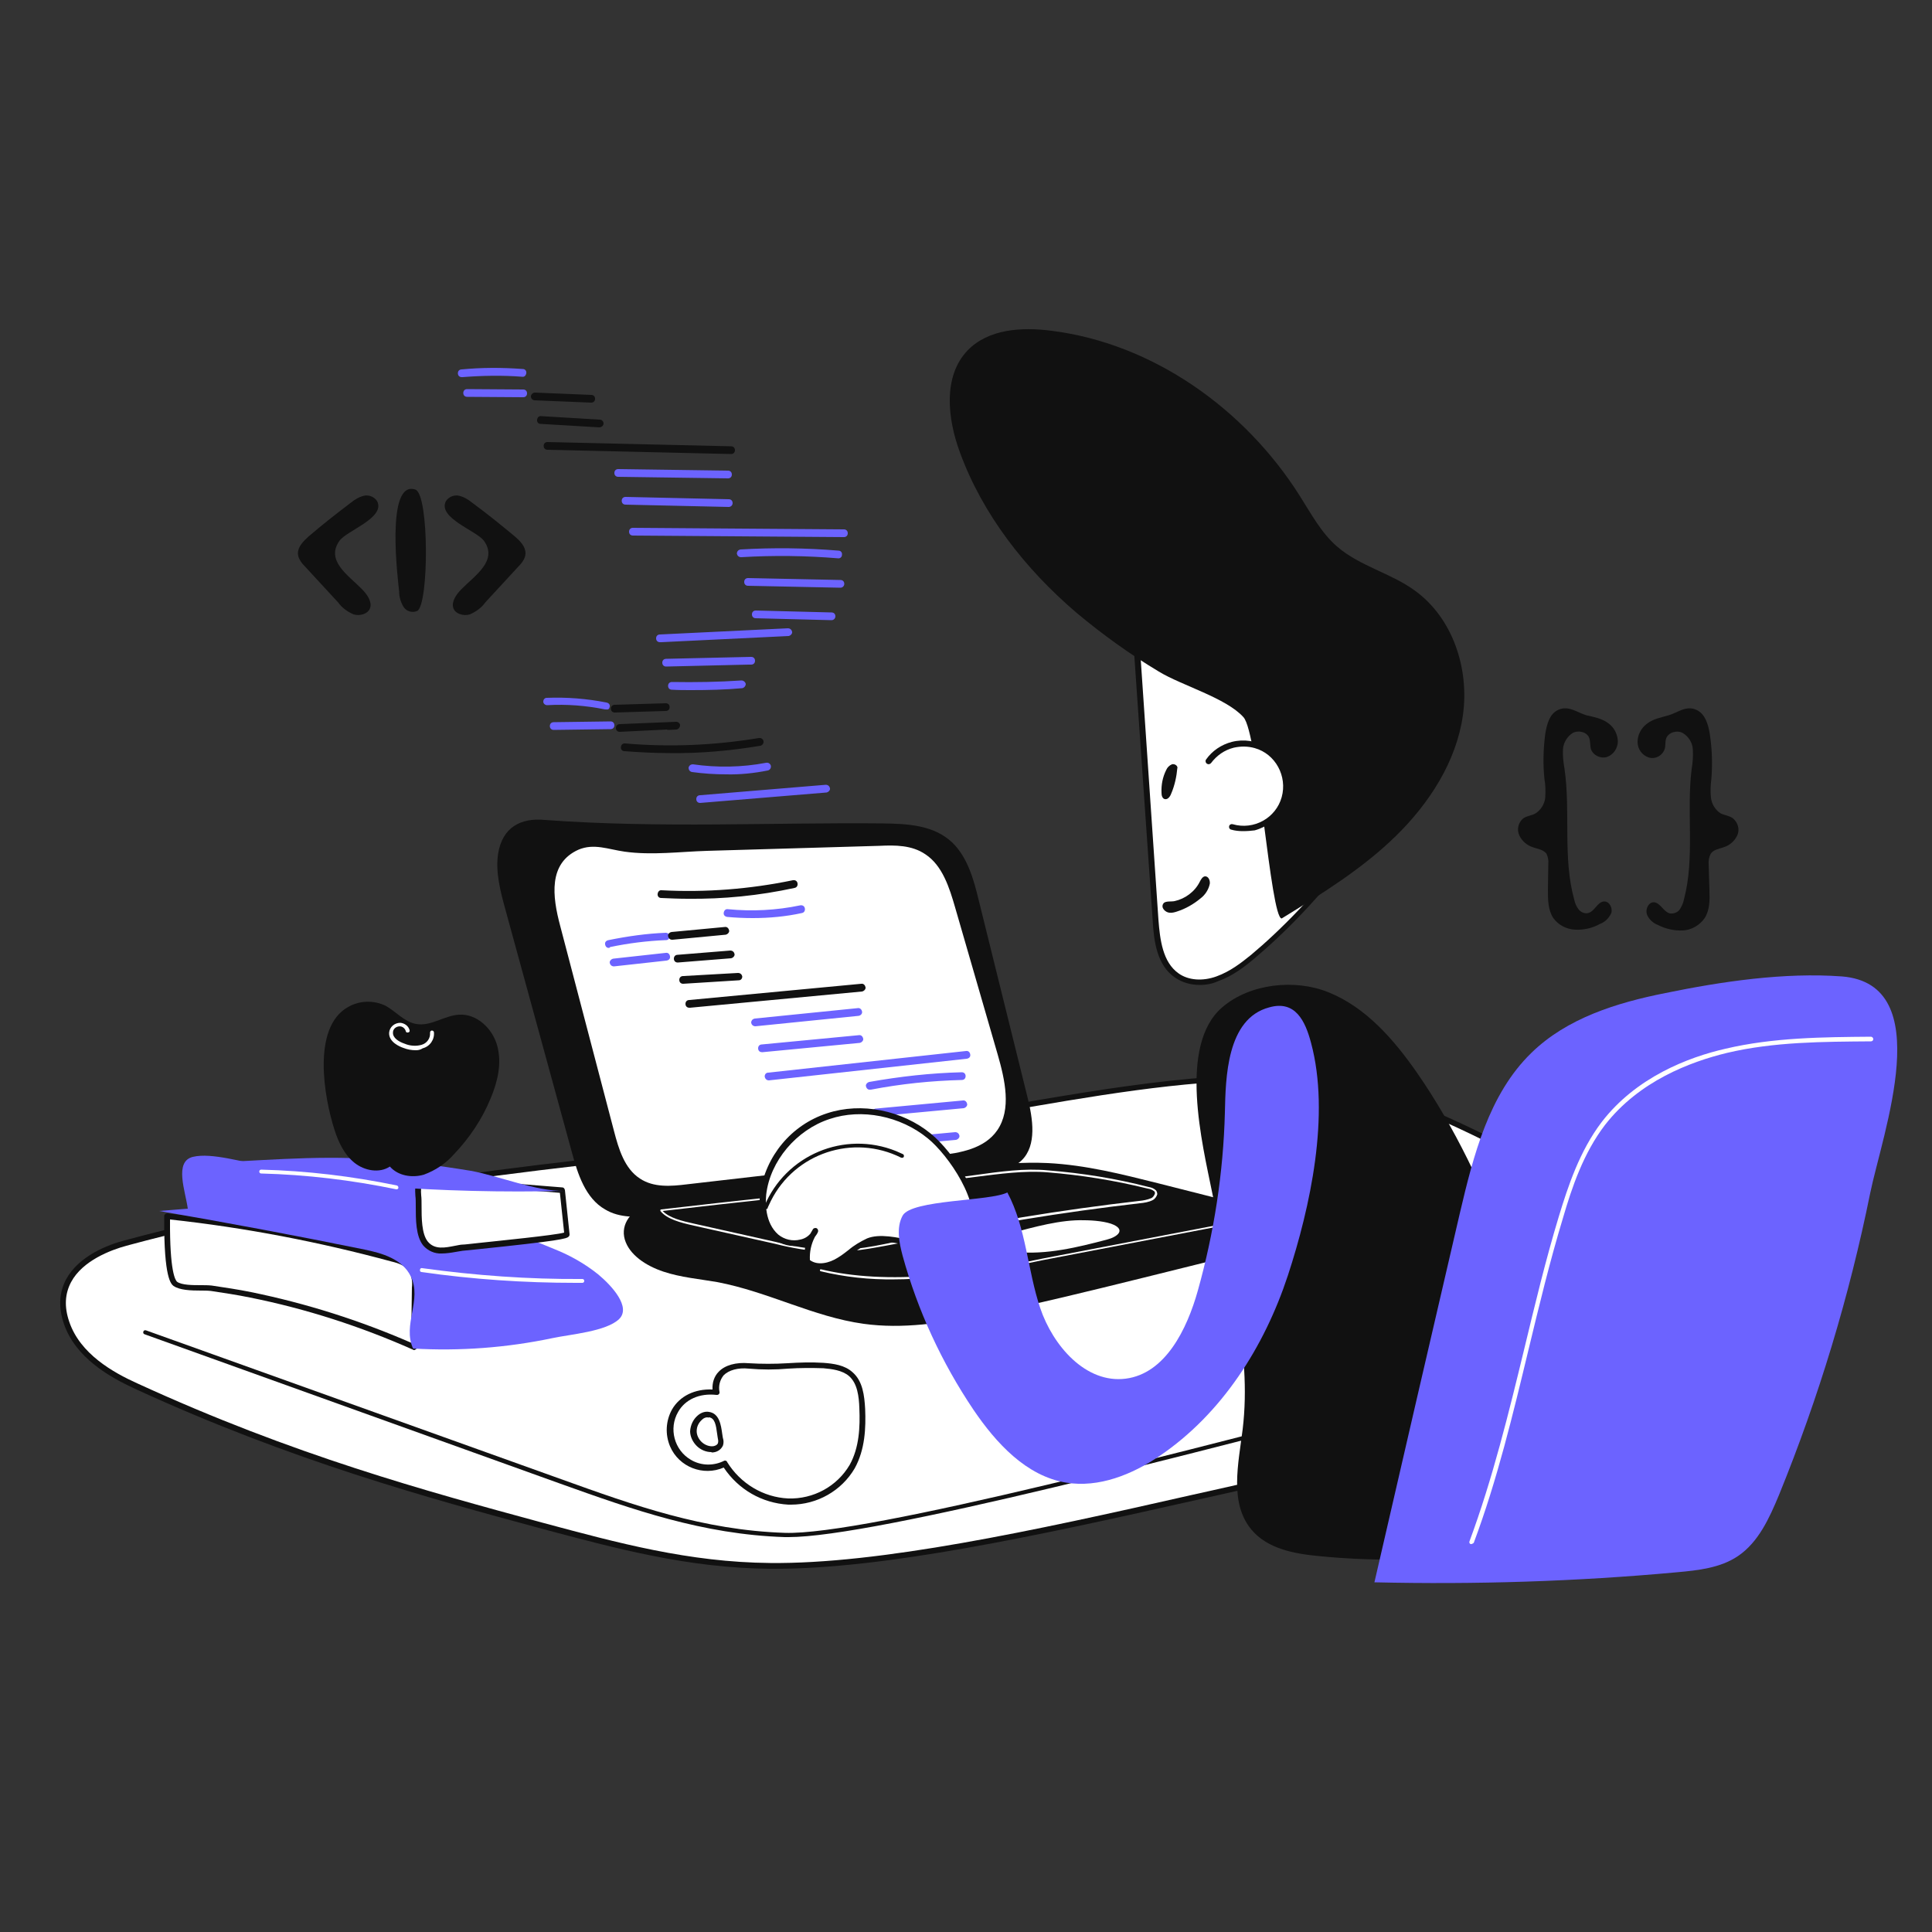 <svg transform="scale(1)" version="1.1" id="Layer_1" xmlns="http://www.w3.org/2000/svg" xmlns:xlink="http://www.w3.org/1999/xlink" x="0px" y="0px" viewBox="0 0 500 500" xml:space="preserve" class="show_show__wrapper__graphic__5Waiy "><rect x="0" y="0" width="500" height="500" fill="#333333" stroke="none"/><title>React</title><style type="text/css">
	.st0{fill:#FFFFFF;}
	.st1{fill:#111111;}
	.st2{fill:#6c63ff;}
</style><g id="ground"><path class="st0" d="M343.7,279.8c-39.5-4.8-89.3,10.3-138.3,15.2c-59.6,6-118.2,11.8-172.9,26.6c-9.2,2.5-19.3,8.7-15.3,20.6
		c2.8,8.4,11.3,13.4,18,16.5c40.5,18.6,75.4,28.1,105.1,36.1c19.8,5.4,37.9,10.2,59,10.4c27.9,0.3,66.4-7.8,109.2-17.6
		c11.3-2.6,118.1-26,125.7-33c21.7-17.1,7.7-17.2,0-27.4C425.4,315.5,369.5,282.9,343.7,279.8z"></path><path class="st1" d="M200.6,406h-1.3c-21.3-0.2-39.7-5.2-59.2-10.4c-28.8-7.8-64.6-17.5-105.2-36.2c-6.5-3-15.4-8-18.4-16.9
		c-1.4-4.2-1.2-8,0.6-11.4c3.3-6.1,10.9-9,15.2-10.1c54.8-14.8,114.9-20.8,173-26.6c17.5-1.8,35.2-4.8,52.3-7.8
		c31.2-5.4,60.7-10.5,86.2-7.5s81.8,35.4,91.1,47.8c1.8,2.2,3.9,4.2,6.1,6c3,2.5,5.7,4.7,5.6,7.9c0,3.6-3.6,8-11.9,14.5
		c-4.7,4.3-45.6,15.1-121.5,32.1l-4.5,1C267.9,397.6,228.9,406,200.6,406z M327.3,279.6c-21.3,0-44.8,4.1-69.4,8.4
		c-17.1,3-34.9,6-52.4,7.8c-58.1,5.8-118.1,11.8-172.8,26.6c-4,1.1-11.3,3.8-14.3,9.4c-1.6,3-1.8,6.4-0.5,10.2
		c2.8,8.4,11.4,13.2,17.6,16c40.5,18.6,74.8,27.9,105,36.1c19.4,5.2,37.7,10.2,58.8,10.4c28.2,0.3,67.7-8.2,109.1-17.6l4.5-1
		c94.2-21,117.7-28.9,120.8-31.8c7.7-6.1,11.3-10.3,11.4-13.4c0-2.5-2.2-4.4-5.1-6.8c-2.4-1.8-4.5-3.9-6.4-6.3
		c-9.2-12.2-65-44.1-90.1-47.2C338.2,279.9,332.8,279.6,327.3,279.6z"></path><path class="st1" d="M204.1,397.8h-1c-21.3-0.7-39.3-7.1-58.3-13.9L37.4,345.3c-0.3-0.1-0.4-0.4-0.3-0.7c0.1-0.3,0.4-0.4,0.7-0.3
		l107.4,38.5c18.9,6.8,36.8,13.2,57.9,13.9c20.7,0.7,104.9-21.4,166.4-37.5c24.5-6.4,45.6-11.9,58.5-15c0.3-0.1,0.6,0.1,0.7,0.4
		c0.1,0.3-0.1,0.6-0.4,0.7c0,0,0,0,0,0c-12.9,3-34,8.5-58.5,14.9C309.1,376.1,226.4,397.8,204.1,397.8z"></path></g><g id="laptop"><path class="st1" d="M128.9,221c-0.7,4.7,0.6,9.7,1.9,14.4c5.9,21.5,11.6,42.4,17.2,62.8c1.5,5.6,3.5,11.9,8.6,14.8
		c3.8,2.3,8.4,2,12.7,1.7c29.8-2.5,58.6-7,86.8-11.3c3-0.5,6.1-1,8.3-3.1c4-3.9,2.9-10.8,1.5-16.4L253.3,233
		c-1.3-5.4-2.9-11.1-6.8-14.9c-4.8-4.6-11.6-4.9-17.9-5c-28.3-0.3-57.7,1.3-87.6-0.9C134.9,211.6,130,214,128.9,221z"></path><path class="st0" d="M145,239.7l13.9,53c1.2,4.6,2.7,9.7,6.7,12.3c3.6,2.4,8.1,2,12.2,1.5l65.1-7.5c5.6-0.6,11.9-1.7,15.2-6.5
		c3.7-5.4,2-13,0.1-19.6l-11-38c-1.5-5.2-3.3-10.9-7.7-13.8c-3.5-2.4-7.8-2.4-11.9-2.2l-44.6,1.3c-6.9,0.2-14.3,1.2-21.4,0.2
		c-4.2-0.6-7.9-2.2-11.9-0.5C141.9,223.4,142.9,231.9,145,239.7z"></path><path class="st1" d="M161.7,320.8c1.2,4,5.5,6.8,10,8.3s9.3,1.9,13.9,2.7c13.2,2.5,24.9,9,37.9,10.8c10.1,1.4,20.4-0.2,30.2-2.2
		c14.3-2.8,28.3-6.3,42.1-9.7l26.6-6.6c2.8-0.7,5.9-1.7,7-4.1c0.9-2-0.2-4.4-2-5.8s-4.2-2-6.5-2.6l-21.3-5.4
		c-9.2-2.3-18.6-4.7-28.4-5.2c-13-0.6-25.9,2.1-39,4.1c-10.9,1.7-22.1,2.9-33.3,3.9c-5.7,0.5-11.4,0.9-17.1,1.3
		c-4.5,0.3-9.9,0-14.1,1.4S160.5,316.7,161.7,320.8z"></path><path class="st0" d="M261.8,319.1c-1.5,0.4-3.2,1-3.6,2c-0.3,0.8,0.4,1.6,1.3,2.1c1,0.4,2.2,0.7,3.3,0.8c8,0.8,16.1-1.2,23.7-3.2
		c2.7-0.7,4.7-2.4,1.8-3.8c-1.9-0.9-5.4-1.2-7.7-1.2C274.5,315.6,267.5,317.6,261.8,319.1z"></path><path class="st0" d="M215.6,324c-0.7,0-1.3,0-2,0c-4.4-0.3-8.7-1-13-2.1l-21-4.7c-3.6-0.8-7-1.7-8.7-3.8c0-0.1,0-0.2,0-0.2
		c0-0.1,0.1-0.2,0.2-0.2c19.6-2.3,39.1-4.3,57.9-6.3l16.3-1.7c2.3-0.2,4.6-0.6,7.1-0.9c6.4-0.9,12.9-1.8,18.9-1.2
		c8.8,0.7,17.5,2.1,26,4.3c0.7,0.1,1.4,0.4,1.9,0.9c0.2,0.3,0.3,0.6,0.3,1c-0.2,0.6-0.6,1.2-1.2,1.5c-1,0.5-2.2,0.7-3.3,0.8
		c-20,2.3-40.2,5.6-60.1,9.9l-0.9,0.2C227.9,322.6,221.8,324,215.6,324z M171.5,313.4c1.7,1.8,5,2.6,8.2,3.3l21,4.7
		c4.2,1.1,8.6,1.8,12.9,2.1c6.9,0.3,13.6-1.1,20.2-2.6l0.9-0.2c19.9-4.3,40.1-7.6,60.1-9.9c1.1-0.1,2.1-0.3,3.1-0.7
		c0.5-0.2,0.8-0.7,1-1.2c0-0.2,0-0.5-0.2-0.6c-0.5-0.4-1-0.6-1.7-0.7c-8.5-2.1-17.2-3.5-25.9-4.2c-5.9-0.5-12.5,0.4-18.8,1.2
		c-2.5,0.3-4.8,0.6-7.1,0.9l-16.3,1.7V307v0.2l0,0C210.3,309.1,190.9,311.1,171.5,313.4L171.5,313.4z"></path><path class="st0" d="M231.5,331.1c-6.4,0.1-12.9-0.6-19.1-2.1c-0.1,0-0.2-0.1-0.2-0.3s0.1-0.2,0.3-0.2c8.3,2,18.1,2.5,29.1,1.6
		c9.5-1,18.9-2.4,28.3-4.4l52.7-10.1c0.1,0,0.2,0,0.2,0.2c0,0,0,0,0,0c0,0.1,0,0.2-0.1,0.2c0,0,0,0,0,0l-52.7,10.1
		c-9.4,2-18.8,3.4-28.3,4.4C238.1,330.9,234.7,331.1,231.5,331.1z"></path><path class="st2" d="M157.7,245.3c-0.6,0.1-1-0.3-1.1-0.9c-0.1-0.6,0.3-1,0.9-1.1c4.9-1,9.8-1.7,14.8-1.9c0.5,0,1,0.4,1,0.9
		c0,0.6-0.4,1-0.9,1c0,0,0,0-0.1,0c-4.8,0.2-9.7,0.8-14.4,1.8L157.7,245.3z"></path><path class="st1" d="M173.9,243.2c-0.5,0-0.9-0.4-1-0.9c-0.1-0.5,0.3-1,0.9-1.1c0,0,0,0,0,0l13.8-1.3c0.6-0.1,1,0.4,1.1,0.9
		s-0.4,1-0.9,1.1l-13.7,1.3L173.9,243.2z"></path><path class="st2" d="M158.9,250.1c-0.6,0-1-0.4-1.1-0.9s0.4-1,0.9-1.1l13.6-1.5c0.6-0.1,1,0.3,1.1,0.9s-0.3,1-0.9,1.1l-13.6,1.5
		H158.9z"></path><path class="st1" d="M175.4,249.1c-0.6,0-1-0.4-1-1c0-0.6,0.4-1,1-1l13.6-1.1c0.6,0,1,0.4,1.1,0.9s-0.4,1-0.9,1.1L175.4,249.1
		L175.4,249.1z"></path><path class="st1" d="M176.8,254.6c-0.6,0-1-0.4-1-1s0.4-1,1-1l0,0l14.2-0.8c0.6,0,1,0.4,1.1,0.9c0,0,0,0,0,0c0,0.6-0.4,1-0.9,1
		c0,0,0,0,0,0L176.8,254.6L176.8,254.6z"></path><path class="st1" d="M178.4,260.8c-0.6,0-1-0.4-1-1c0-0.6,0.4-1,1-1l44.5-4.2c0.6-0.1,1,0.4,1.1,0.9s-0.4,1-0.9,1.1l0,0l-44.5,4.2
		H178.4z"></path><path class="st2" d="M195.5,265.6c-0.6,0-1-0.4-1.1-0.9c0-0.6,0.4-1,0.9-1.1l26.7-2.7c0.5-0.1,1,0.3,1.1,0.9c0,0,0,0,0,0
		c0.1,0.5-0.3,1-0.9,1.1c0,0,0,0,0,0l-26.7,2.7L195.5,265.6z"></path><path class="st2" d="M197.2,272.3c-0.6,0-1-0.4-1-1c0-0.6,0.4-1,1-1l25.1-2.4c0.6-0.1,1,0.4,1.1,0.9s-0.4,1-0.9,1.1l-25.1,2.4
		H197.2z"></path><path class="st2" d="M199,279.6c-0.6,0-1-0.4-1.1-1c0-0.6,0.4-1,0.9-1l51.2-5.6c0.6-0.1,1,0.3,1.1,0.9c0.1,0.6-0.3,1-0.9,1.1
		l-51.2,5.6L199,279.6z"></path><path class="st2" d="M225.2,282c-0.6,0.1-1-0.4-1.1-0.9s0.4-1,0.9-1.1c7.9-1.4,15.8-2.3,23.9-2.5c0.6,0,1,0.4,1,1s-0.4,1-1,1
		c-7.9,0.2-15.7,1-23.5,2.5L225.2,282z"></path><path class="st2" d="M226.9,288.9c-0.6,0-1-0.4-1.1-1c0-0.6,0.4-1,0.9-1l22.5-2.1c0.6-0.1,1,0.4,1.1,0.9s-0.4,1-0.9,1.1
		L226.9,288.9L226.9,288.9z"></path><path class="st2" d="M228.8,296.7c-0.6,0-1-0.4-1-1c0-0.6,0.4-1,1-1l18.4-1.7c0.6,0,1,0.4,1.1,0.9s-0.4,1-0.9,1.1L228.8,296.7
		L228.8,296.7z"></path><path class="st2" d="M181.2,207.8c-0.6,0-1-0.4-1-1c0-0.6,0.4-1,1-1l32.5-2.7c0.6,0,1,0.4,1.1,0.9s-0.4,1-0.9,1.1L181.2,207.8
		L181.2,207.8z"></path><path class="st1" d="M178,232.6c-2.3,0-4.6-0.1-6.9-0.2c-0.6,0-1-0.5-0.9-1.1s0.5-1,1.1-0.9c11.4,0.6,22.8-0.3,33.9-2.6
		c0.6-0.1,1.1,0.2,1.2,0.8s-0.2,1.1-0.8,1.2C196.4,231.8,187.2,232.7,178,232.6z"></path><path class="st2" d="M194.8,237.6c-2.2,0-4.4-0.1-6.6-0.3c-0.6-0.1-1-0.5-0.9-1.1c0.1-0.6,0.5-1,1.1-0.9c6.2,0.6,12.5,0.3,18.7-1
		c0.6-0.1,1.1,0.2,1.2,0.8c0.1,0.6-0.2,1.1-0.8,1.2C203.4,237.2,199.1,237.6,194.8,237.6z"></path><path class="st2" d="M119.5,97.6c-0.6,0-1-0.4-1-1s0.4-1,1-1c5.2-0.5,10.5-0.5,15.8-0.1c0.6,0,1,0.5,0.9,1.1s-0.5,1-1.1,0.9
		c-5.1-0.4-10.3-0.3-15.4,0.1H119.5z"></path><path class="st2" d="M135.4,102.8L135.4,102.8l-14.5-0.1c-0.6,0-1-0.4-1-1s0.4-1,1-1l0,0l14.5,0.1c0.6,0,1,0.4,1,1
		C136.4,102.4,136,102.8,135.4,102.8C135.4,102.8,135.4,102.8,135.4,102.8z"></path><path class="st1" d="M153,104.2L153,104.2l-14.6-0.6c-0.6,0-1-0.5-1-1s0.5-1,1-1l14.6,0.6c0.6,0,1,0.4,1,1S153.6,104.2,153,104.2
		L153,104.2z"></path><path class="st1" d="M155.1,110.6L155.1,110.6l-15.2-0.9c-0.6,0-1-0.5-0.9-1.1s0.5-1,1.1-0.9l15.1,0.9c0.6,0,1,0.5,1,1
		S155.7,110.6,155.1,110.6z"></path><path class="st1" d="M189.2,117.5L189.2,117.5l-47.5-1.1c-0.6,0-1-0.4-1-1s0.4-1,1-1l47.5,1.1c0.6,0,1,0.4,1,1
		S189.8,117.5,189.2,117.5z"></path><path class="st2" d="M188.4,123.8L188.4,123.8l-28.4-0.4c-0.6,0-1-0.4-1-1s0.4-1,1-1l28.4,0.4c0.6,0,1,0.4,1,1
		S189,123.8,188.4,123.8L188.4,123.8z"></path><path class="st2" d="M188.6,131.2L188.6,131.2l-26.7-0.6c-0.6,0-1-0.4-1-1s0.4-1,1-1l0,0l26.7,0.6c0.6,0,1,0.4,1,1
		S189.1,131.2,188.6,131.2z"></path><path class="st2" d="M218.4,139L218.4,139l-54.6-0.4c-0.6,0-1-0.4-1-1s0.4-1,1-1l54.6,0.4c0.6,0,1,0.4,1,1S219,139,218.4,139
		L218.4,139z"></path><path class="st2" d="M217,144.5L217,144.5c-8.4-0.7-16.8-0.8-25.2-0.3c-0.6,0-1-0.4-1.1-0.9c0,0,0,0,0,0c0-0.6,0.4-1,0.9-1.1
		c0,0,0,0,0,0c8.5-0.5,16.9-0.4,25.4,0.3c0.6,0,1,0.5,0.9,1.1c0,0,0,0,0,0C217.9,144.1,217.5,144.5,217,144.5z"></path><path class="st2" d="M217.5,152.1L217.5,152.1l-23.9-0.5c-0.6,0-1-0.4-1-1s0.4-1,1-1l23.9,0.5c0.6,0,1,0.4,1,1
		S218,152.1,217.5,152.1L217.5,152.1z"></path><path class="st2" d="M215.2,160.5L215.2,160.5l-19.6-0.5c-0.6,0-1-0.4-1-1s0.4-1,1-1l19.6,0.5c0.6,0,1,0.4,1,1
		S215.7,160.5,215.2,160.5L215.2,160.5z"></path><path class="st2" d="M170.8,166.2c-0.6,0-1-0.4-1-1c0-0.6,0.4-1,1-1l33.1-1.6c0.6,0,1,0.4,1.1,0.9s-0.4,1-0.9,1.1l-33,1.6H170.8z"></path><path class="st2" d="M172.4,172.5c-0.6,0-1-0.4-1-1s0.4-1,1-1l22-0.5c0.6,0,1,0.4,1,1s-0.4,1-1,1h-0.6h-0.1L172.4,172.5
		L172.4,172.5z"></path><path class="st2" d="M178.9,178.6c-1.7,0-3.3,0-5-0.1c-0.6,0-1-0.4-1-1s0.4-1,1-1c6.1,0.1,12.1,0,18-0.4c0.5,0,1,0.4,1.1,0.9
		c0,0.5-0.4,1-0.9,1.1C187.7,178.5,183.3,178.6,178.9,178.6z"></path><path class="st2" d="M156.8,183.6c-0.1,0-0.1,0-0.2,0c-4.9-1-10-1.4-15-1.1c-0.5,0-1-0.4-1-0.9c0-0.6,0.4-1,0.9-1c0,0,0,0,0,0
		c5.2-0.2,10.3,0.2,15.4,1.2c0.6,0.1,1,0.5,0.9,1.1S157.4,183.7,156.8,183.6L156.8,183.6z"></path><path class="st1" d="M159.1,184.4c-0.6,0-1-0.4-1-1s0.4-1,1-1l13.2-0.4c0.6,0,1,0.4,1,1s-0.4,1-1,1L159.1,184.4L159.1,184.4z"></path><path class="st2" d="M143.3,188.9c-0.6,0-1-0.4-1-1s0.4-1,1-1l14.7-0.2c0.6,0,1,0.4,1,1s-0.4,1-1,1L143.3,188.9L143.3,188.9z"></path><path class="st1" d="M160.4,189.4c-0.6,0-1-0.4-1-1s0.4-1,1-1l14.6-0.6c0.5,0,1,0.4,1,0.9c0,0.5-0.4,1-0.9,1.1l-2.1,0.1
		c-0.1,0-0.3,0-0.4-0.1L160.4,189.4L160.4,189.4z"></path><path class="st1" d="M173.4,194.9c-3.9,0-7.8-0.2-11.8-0.5c-0.6,0-1-0.5-0.9-1.1c0,0,0,0,0,0c0-0.5,0.5-1,1.1-0.9
		c11.5,1,23.1,0.5,34.6-1.4c0.6-0.1,1.1,0.3,1.2,0.8s-0.3,1.1-0.8,1.2C189,194.3,181.2,195,173.4,194.9z"></path><path class="st2" d="M187.9,200.4c-2.9,0-5.9-0.2-8.8-0.6c-0.6-0.1-0.9-0.6-0.9-1.1c0.1-0.6,0.6-0.9,1.1-0.9
		c6.3,0.9,12.7,0.8,19-0.4c0.6-0.1,1.1,0.3,1.2,0.8c0.1,0.6-0.3,1.1-0.8,1.2l0,0C195.2,200.1,191.5,200.5,187.9,200.4z"></path></g><g id="coffee"><path class="st0" d="M174.6,365.2c2.2-3.8,6.5-5.2,10.6-4.8c-0.8-5.7,4.1-7.3,8.5-6.9c6.4,0.6,12.8-0.6,19.3-0.1
		c2.5,0.2,5.2,0.5,7.1,2.2c2.4,2.1,2.9,5.7,3,9c0.2,5.1-0.1,10.5-2.6,15c-3.4,5.9-9.8,9.4-16.5,9.1c-6.7-0.4-12.9-4.1-16.4-9.8
		c-4.8,2.5-10.7,0.6-13.2-4.2C172.8,371.7,172.9,368.1,174.6,365.2L174.6,365.2z M184.2,375.1c0.9,0.1,1.8-0.4,2.2-1.3
		c0.1-0.5,0.1-1,0-1.5c-0.4-2-0.3-5.8-2.9-6.2c-2.2-0.4-4,2.3-4,4.3C179.6,373,181.6,375,184.2,375.1z"></path><path class="st1" d="M204.7,389.4H204c-6.8-0.4-12.9-3.9-16.7-9.6c-5.3,2.3-11.6-0.1-13.9-5.5c-1.3-3.1-1.1-6.6,0.5-9.5l0,0
		c2-3.5,5.9-5.4,10.5-5.2c-0.1-1.7,0.4-3.4,1.6-4.6c1.6-1.7,4.5-2.5,7.8-2.2c3.3,0.2,6.7,0.2,10,0c3.1-0.2,6.2-0.3,9.3-0.1
		c2.7,0.2,5.5,0.6,7.5,2.4c2.7,2.3,3.1,6.1,3.3,9.5c0.2,4.9,0,10.5-2.7,15.4C217.8,385.8,211.5,389.4,204.7,389.4z M187.6,378
		c0.3,0,0.5,0.1,0.6,0.4c3.4,5.5,9.3,9.1,15.8,9.4c6.5,0.2,12.6-3.1,15.9-8.7c2.5-4.5,2.7-9.9,2.5-14.6c-0.1-3.1-0.5-6.5-2.7-8.4
		c-1.8-1.5-4.4-1.8-6.6-2c-3-0.1-6.1-0.1-9.1,0.1c-3.4,0.3-6.8,0.3-10.2,0c-2.8-0.3-5.2,0.4-6.5,1.7c-1,1.2-1.4,2.8-1.1,4.3
		c0.1,0.4-0.2,0.8-0.6,0.8c-0.1,0-0.1,0-0.2,0c-4.4-0.5-8.1,1.2-9.9,4.4l0,0c-2.5,4.3-1,9.9,3.3,12.4c2.7,1.6,6,1.6,8.7,0.2
		C187.4,378.1,187.5,378,187.6,378z M174.6,365.2L174.6,365.2z M184.1,375.8c-1.4,0-2.8-0.6-3.8-1.6c-1-1-1.7-2.4-1.7-3.8
		c0.1-1.6,0.8-3.1,2-4.1c0.8-0.7,1.9-1.1,2.9-0.9c2.7,0.4,3.1,3.5,3.4,5.6c0.1,0.4,0.1,0.9,0.2,1.2c0.2,0.6,0.2,1.3,0,1.9
		c-0.5,1.1-1.6,1.8-2.9,1.8L184.1,375.8z M183.1,366.8c-0.5,0-1,0.2-1.4,0.6c-0.9,0.8-1.4,1.8-1.4,3c0,1,0.5,2,1.2,2.7
		c0.7,0.7,1.7,1.2,2.8,1.2l0,0c0.6,0,1.3-0.3,1.5-0.8c0.1-0.4,0.1-0.7,0-1.1c-0.1-0.4-0.1-0.8-0.2-1.3c-0.3-2.3-0.6-4.1-2.1-4.3
		C183.3,366.9,183.2,366.9,183.1,366.8L183.1,366.8z"></path><path class="st0" d="M202.1,363.2c-3.1,0-6.1-0.3-9.1-0.8c-1.5-0.3-4-1-4.2-3.1c0-1.5,1.1-2.7,2.5-3c1.3-0.2,2.6-0.2,3.9,0.2
		c0.2,0,0.3,0.2,0.3,0.4c0,0.2-0.2,0.3-0.4,0.3c-1.2-0.3-2.4-0.4-3.6-0.2c-1.1,0.2-1.9,1.2-2,2.3c0.1,1.6,2.3,2.2,3.6,2.5
		c7.1,1.4,14.4,1,21.3-1c0.9-0.2,1.8-0.7,2.5-1.3c0.6-0.6,0.9-1.5,0.5-2.3c-0.2-0.4-0.6-0.6-1.1-0.6c-0.3,0-0.6,0.1-0.8,0.4
		c-0.1,0.2-0.3,0.2-0.5,0.1c0,0,0,0,0,0c-0.2-0.1-0.2-0.3-0.1-0.5c0.3-0.5,0.9-0.7,1.4-0.7c0.7,0,1.3,0.4,1.7,1
		c0.5,1.1,0.2,2.3-0.6,3.1c-0.8,0.7-1.8,1.2-2.8,1.5C210.5,362.6,206.3,363.2,202.1,363.2z"></path></g><g id="character"><path class="st0" d="M324.3,247.6c-2.8,2.3-5.7,4.6-9.2,5.8s-7.5,1.1-10.5-0.9c-4.4-3-5.1-9.1-5.5-14.4l-4.9-70.6
		c-0.3-4.1-0.5-8.3,1-12.1c3.3-7.8,13-10.5,21.4-10.9c14.6-0.7,30.2,3.2,40.2,13.9C382.8,186.1,345.4,230,324.3,247.6z"></path><path class="st1" d="M310.5,254.9c-2.3,0-4.5-0.6-6.4-1.9c-4.7-3.2-5.5-9.4-5.8-15l-4.9-70.6c-0.3-3.9-0.6-8.4,1.1-12.4
		c1.3-3.2,6.1-10.6,22.1-11.4c16.8-0.8,31.7,4.4,40.8,14.1c6.4,6.8,9.7,15.9,8.9,25.2c-1.6,25.2-26.9,52.8-41.6,65.1l-0.5-0.6
		l0.5,0.6c-2.6,2.2-5.7,4.6-9.4,5.9C313.8,254.6,312.2,254.9,310.5,254.9z M320,145.1c-1.1,0-2.1,0-3.2,0.1
		c-5,0.2-17.1,1.7-20.8,10.4c-1.5,3.7-1.2,8-1,11.8l4.8,70.6c0.4,5.2,1.1,11,5.2,13.9c2.5,1.8,6.2,2.1,9.8,0.8s6.4-3.5,9-5.6
		c14.5-12.1,39.5-39.3,41-64c0.7-8.9-2.4-17.7-8.5-24.1C348.1,150.1,335,145.1,320,145.1z"></path><path class="st1" d="M278.5,158.5c-13.1-11.2-24.2-25.3-30.1-41.5c-3.2-8.7-4.4-19.6,2-26.3c5.4-5.6,14.1-6.1,21.7-5.1
		c26.3,3.3,50,20.2,64.2,42.6c3,4.7,5.6,9.7,9.8,13.3c5.8,5,13.8,6.8,20,11.3c9.9,7.1,14.2,20.3,12.5,32.3s-8.7,22.8-17.4,31.3
		s-19.1,14.9-29.5,21.3c-2.9,0-6.1-48-9.9-52.1c-4.5-5-16-8.2-21.9-11.8C292.4,169.3,285.3,164.2,278.5,158.5z"></path><path class="st0" d="M312.9,197c1.5-2.1,3.8-3.7,6.3-4.3c5.9-1.4,11.8,2.3,13.2,8.2c1.4,5.9-2.3,11.8-8.2,13.2
		c-1.8,0.4-3.6,0.4-5.4-0.1"></path><path class="st1" d="M321.7,215.1c-1,0-2.1-0.1-3.1-0.4c-0.4-0.1-0.6-0.5-0.5-0.9c0,0,0,0,0,0c0.1-0.4,0.5-0.6,0.9-0.5
		c5.5,1.6,11.2-1.6,12.7-7s-1.6-11.2-7-12.7c-1.8-0.5-3.6-0.5-5.4-0.1c-2.4,0.6-4.4,2-5.9,4c-0.3,0.3-0.7,0.4-1.1,0.1
		c-0.3-0.2-0.4-0.7-0.2-1c1.6-2.3,4-3.9,6.7-4.6c6.3-1.6,12.7,2.2,14.4,8.5c1.6,6.3-2.2,12.7-8.5,14.4
		C323.9,215,322.8,215.1,321.7,215.1L321.7,215.1z"></path><path class="st1" d="M343.8,256.8c9.7,3.9,16.9,12.2,22.9,20.8c19.8,28.6,29.5,62.8,38.9,96.3c1.8,6.3,3.4,13.5,0,19.1
		s-10.3,7.2-16.6,8.3c-15.8,2.5-31.9,3-47.8,1.4c-6.3-0.6-13.2-1.9-17.3-6.8c-5.8-6.9-3.4-17.1-2.3-26c2.5-20.8-3.9-41.1-7.9-61.3
		c-2.5-12.4-8.9-38,2.6-47.9C323.5,254.5,335.2,253.3,343.8,256.8z"></path><path class="st2" d="M431,257c-12.6,2.5-25.5,6.5-34.7,15.5c-11,10.7-15,26.6-18.5,41.5c-7.4,31.9-14.8,63.7-22.1,95.5
		c26.1,0.6,52.2-0.2,78.3-2.6c5.5-0.5,11.2-1.1,15.8-4.2c5.3-3.6,8.1-9.8,10.6-15.8c10.3-25.3,18.2-51.4,23.6-78.1
		c3.2-15.6,17.5-54.1-7.3-56.1C461.8,251.6,445.6,254,431,257z"></path><path class="st0" d="M380.8,399.6c-0.1,0-0.1,0-0.2,0c-0.3-0.1-0.4-0.4-0.3-0.7c0,0,0,0,0,0c6-16.2,10.2-33.4,14.2-49.9
		c2.7-11.2,5.5-22.9,8.9-34.1c2.4-7.9,5.4-17,11.1-24.5c8.9-11.6,22.4-16.8,32.1-19c12.3-2.9,25.2-3,37.6-3.1l0,0
		c0.3,0,0.6,0.3,0.6,0.6c0,0.3-0.2,0.6-0.6,0.6c-12.4,0.1-25.1,0.1-37.3,3c-9.5,2.3-22.7,7.3-31.5,18.6c-5.6,7.3-8.6,16.2-10.9,24.1
		c-3.4,11.2-6.2,22.8-8.9,34c-4,16.6-8.1,33.8-14.2,50.1C381.2,399.4,381,399.6,380.8,399.6z"></path><path class="st1" d="M304.7,198.7c-0.2,2.3-0.7,4.6-1.6,6.7c-0.3,0.8-0.9,1.6-1.7,1.4c-0.6-0.2-0.8-0.9-0.8-1.6
		c-0.1-2.1,0.3-4.1,1.2-5.9c0.3-0.7,0.8-1.2,1.5-1.5c0.7-0.2,1.6,0.4,1.4,1.1"></path><path class="st0" d="M240.5,294c-7.3-6-17.1-7.9-26.1-5.1c-8.8,2.9-15.8,11-16.9,20.2c-0.5,4,0.3,8.4,3.3,11s8.6,2.2,10.2-1.4
		c-1.6,2.3-2.3,5-2,7.8c2.2,2,5.8,1.2,8.3-0.3s4.7-3.8,7.4-5c7.4-3,23.7,7.5,27.3-2C254.9,311.2,246.1,298.6,240.5,294z"></path><path class="st1" d="M212.3,328.4c-1.4,0-2.8-0.5-3.9-1.4c-0.1-0.1-0.2-0.3-0.2-0.5c-0.2-1.5,0-3.1,0.4-4.6
		c-0.4,0.2-0.8,0.3-1.3,0.4c-2.5,0.5-5-0.1-7-1.7c-2.8-2.5-4.1-6.7-3.6-11.7c1.4-9.7,8.1-17.8,17.4-20.8c8.8-2.9,19.4-0.8,26.8,5.3
		l0,0c5.7,4.6,14.8,17.7,11.7,26c-2.4,6.3-9.4,4.8-16.3,3.2c-4.2-0.9-8.6-1.9-11.4-0.8c-1.6,0.7-3.1,1.7-4.4,2.8
		c-0.9,0.7-1.9,1.4-2.9,2.1C216.1,327.8,214.2,328.3,212.3,328.4z M209.6,326.1c2,1.5,5,0.8,7.2-0.6c1-0.6,1.9-1.3,2.8-2
		c1.4-1.2,3.1-2.2,4.8-3c3.2-1.3,7.8-0.3,12.3,0.7c6.5,1.5,12.7,2.8,14.6-2.3c2.8-7.5-5.9-20-11.2-24.3c-7.1-5.8-17.1-7.8-25.4-5
		c-8.6,2.8-15.4,10.9-16.4,19.5c-0.2,2.1-0.4,7.3,3.1,10.4c1.6,1.3,3.7,1.8,5.7,1.3c1-0.2,1.9-0.7,2.6-1.5c0.2-0.4,0.5-0.8,0.7-1.2
		c0.2-0.3,0.7-0.4,1-0.2c0.3,0.2,0.4,0.6,0.3,0.9c-0.2,0.5-0.5,0.9-0.8,1.3C209.9,322,209.5,324,209.6,326.1L209.6,326.1z"></path><path class="st2" d="M317,287.9c-0.4,15.6-2.8,31.1-7,46.1c-2.8,10-8.4,21.5-18.7,22.8s-18.8-8.5-22.1-18.3s-3.6-20.7-8.5-29.9
		c-4.3,2.3-24.8,1.8-27.1,6c-1.7,3.1-0.9,7,0,10.4c3.9,14.2,10.1,27.6,18.3,39.8c5.9,8.7,13.7,17.2,24,18.9
		c8.5,1.4,17.1-2.1,24.2-6.9c16.1-10.9,27.1-28.2,33.2-46.7c5.8-17.7,11-41.6,6-60.2c-1.5-5.7-4.1-11.1-10.8-9.2
		C317.4,263.6,317.2,279.1,317,287.9z"></path><path class="st1" d="M310.5,228.2c0.3-0.6,0.7-1.3,1.3-1.4c0.9-0.1,1.4,1,1.3,1.9c-0.3,1.5-1.2,2.9-2.4,3.8
		c-1.8,1.5-3.9,2.7-6.1,3.4c-0.6,0.2-1.3,0.4-2,0.3c-1-0.1-2.3-1.3-1.5-2.4c0.5-0.7,2.1-0.4,2.9-0.6
		C306.7,232.6,309.2,230.8,310.5,228.2z"></path><path class="st1" d="M198.3,312.9c-0.1,0-0.1,0-0.2,0c-0.3-0.1-0.4-0.4-0.3-0.7c0,0,0,0,0,0c5.5-13.3,20.7-19.7,34.1-14.3
		c0.6,0.3,1.2,0.5,1.8,0.8c0.2,0.1,0.3,0.4,0.2,0.7c0,0,0,0,0,0c-0.1,0.2-0.4,0.3-0.7,0.2c-12.4-6.2-27.5-1.2-33.7,11.2
		c-0.3,0.6-0.5,1.1-0.8,1.7C198.7,312.8,198.5,312.9,198.3,312.9z"></path></g><g id="book"><path class="st0" d="M43.3,314.7c19.7,2.1,39.2,5.9,58.3,11.1c1.7,0.5,3.7,1.1,4.8,2.7c0.8,1.4,1.2,3.1,1,4.7
		c-0.1,5.1-0.1,10.3-0.2,15.4c-13.6-6.1-27.8-10.6-42.3-13.5c-3.4-0.7-6.8-1.2-10.1-1.7c-2.2-0.3-7.4,0.2-9.3-1.2
		C42.9,330.4,43.3,314.7,43.3,314.7z"></path><path class="st1" d="M107.2,349.4c-0.1,0-0.2,0-0.3-0.1c-13.5-6-27.7-10.6-42.2-13.5c-3.4-0.7-6.8-1.2-10.1-1.7
		c-0.9-0.1-1.8-0.1-2.6-0.1c-2.6,0-5.5-0.1-7.1-1.2c-0.6-0.5-2.5-1.9-2.4-17.5v-0.6c0-0.4,0.4-0.7,0.8-0.7l0,0
		c19.7,2.2,39.3,5.9,58.5,11.1c1.9,0.5,4,1.2,5.2,3c0.9,1.6,1.3,3.3,1.1,5.1l-0.2,15.4c0,0.3-0.1,0.5-0.3,0.6
		C107.5,349.3,107.3,349.4,107.2,349.4z M44,315.6c-0.1,13.6,1.4,15.7,1.8,16.1c1.2,0.9,4.1,0.9,6.2,0.9c0.9,0,1.9,0,2.8,0.1
		c3.3,0.5,6.8,1,10.2,1.7c14.2,2.9,28.1,7.3,41.4,13.1l0.2-14.3c0.2-1.5-0.1-3-0.8-4.3c-1-1.4-2.7-2-4.4-2.4
		C82.6,321.4,63.4,317.7,44,315.6z"></path><path class="st2" d="M106.9,349c-2.8-6.2,2.4-12.6-0.6-18.7c-2.2-4.5-7.5-6-11.9-6.9c-18.1-3.7-35.8-7-53.2-10
		c16-1.3,32.2-2.6,49.2-1.8c17.2,0.9,35.3,4.1,52.9,11.6c4.1,1.6,8,3.8,11.5,6.6c3.6,3,8.6,8.5,5.4,11.6c-3.4,3.2-12.5,3.9-17.2,4.9
		C131.1,348.8,119,349.7,106.9,349z"></path><path class="st2" d="M48.6,312.8c21.2,2,42.2,5.7,62.8,11.1c-0.8-5.7-1.6-11.3-2.5-17c-0.3-1.3-37.1-4.8-40.6-5.3
		c-5.3-0.7-13.5-3.4-18.4-2.2S48,308.3,48.6,312.8z"></path><path class="st0" d="M146.8,319.4c-0.4-3.8-0.8-7.6-1.2-11.4l-33.7-2.7c-1-0.2-1.9,0-2.8,0.5c-0.9,0.8-0.9,2.3-0.8,3.7
		c0.2,3.1-0.5,9.6,1.8,12.4c2.5,3.1,6.8,1.4,9.6,1C122.1,322.6,146.8,320.3,146.8,319.4z"></path><path class="st1" d="M114.3,324.4c-1.8,0.1-3.6-0.7-4.8-2.1c-1.9-2.4-1.9-6.7-1.9-10.1c0-1,0-2-0.1-2.7c-0.1-1.6-0.2-3.3,1-4.3
		c1-0.6,2.2-0.8,3.3-0.6l33.7,2.7c0.4,0,0.6,0.3,0.7,0.7l1.2,11.4l0,0c0,0.2,0,0.4-0.2,0.6c-0.5,0.6-2.4,1.1-23.5,3.3l-4,0.4
		c-0.5,0.1-1.1,0.2-1.8,0.3C116.8,324.2,115.5,324.4,114.3,324.4z M110.8,306c-0.5,0-0.9,0.1-1.3,0.3c-0.6,0.5-0.6,1.8-0.5,3
		c0.1,0.8,0.1,1.8,0.1,2.8c0,3,0,7.2,1.6,9.2c1.8,2.2,4.5,1.6,7.1,1.1c0.7-0.1,1.3-0.3,1.9-0.3s2-0.2,4-0.4c5.5-0.6,19.7-2,22.3-2.7
		l-1.1-10.3l-33.1-2.7C111.4,306,111.1,306,110.8,306z"></path><path class="st2" d="M146.1,308.2c-7.2,0.2-17-3.9-24.3-5.2c-8.4-1.4-16.8-2.4-25-3c-15.9-1.1-30.7,0.6-45.8,1
		C82.4,306.6,114.2,309,146.1,308.2z"></path><path class="st0" d="M149,332c-13.3,0-26.7-0.9-39.9-2.8c-0.3,0-0.5-0.3-0.4-0.6c0,0,0,0,0,0c0-0.3,0.3-0.5,0.6-0.4c0,0,0,0,0,0
		c13.7,1.9,27.5,2.9,41.4,2.8l0,0c0.3,0,0.5,0.2,0.5,0.5s-0.2,0.5-0.5,0.5H149z"></path><path class="st0" d="M102.6,307.8L102.6,307.8c-11.6-2.4-23.3-3.8-35-4.1c-0.3,0-0.5-0.2-0.5-0.5c0,0,0,0,0,0
		c0-0.3,0.2-0.5,0.5-0.5c0,0,0,0,0,0c11.8,0.3,23.5,1.7,35.1,4.1c0.3,0.1,0.4,0.3,0.4,0.6c0,0,0,0,0,0
		C103.1,307.6,102.9,307.8,102.6,307.8z"></path></g><g id="apple"><path class="st1" d="M86.6,292.5c1,3.1,2.5,6.3,5.1,8.4s6.5,2.8,9.2,1c2.1,2.4,5.7,3,8.8,2.1c3-1.1,5.7-2.9,7.8-5.3
		c4-4.2,7.3-9.1,9.5-14.5c1.8-4.3,2.9-9,1.7-13.5s-5.3-8.4-9.9-8.1c-3.8,0.2-7.3,3.1-11.1,2.4c-3-0.5-5.2-3.2-7.9-4.7
		c-3.1-1.5-6.7-1.4-9.7,0.3C80.6,265.9,83.9,284.2,86.6,292.5z"></path><path class="st0" d="M107.6,271.8c-1.1,0-2.2-0.2-3.2-0.6c-0.9-0.3-3.8-1.5-3.7-3.9c0.1-1.5,1.4-2.6,2.9-2.6
		c1.1,0.1,2.1,0.8,2.4,1.9c0.1,0.3-0.1,0.6-0.4,0.6c-0.3,0.1-0.6-0.1-0.6-0.4c-0.3-0.9-1.2-1.4-2.1-1.1c-0.7,0.2-1.2,0.8-1.2,1.5
		c-0.1,1.4,1.5,2.4,3,2.9c1.4,0.6,3,0.7,4.4,0.3c1.4-0.4,2.3-1.7,2.2-3.1c0-0.3,0.1-0.5,0.4-0.6c0.3,0,0.5,0.1,0.6,0.4
		c0.2,1.9-1,3.7-2.9,4.2C108.8,271.7,108.2,271.8,107.6,271.8z"></path></g><g id="html"><path class="st1" d="M115.4,129.7c0.7-1.1,2.1-1.7,3.4-1.4c1.3,0.3,2.4,1,3.4,1.8c3.8,2.8,7.4,5.7,11,8.7c1.4,1.2,2.8,2.6,2.8,4.4
		c0,1.4-1.1,2.7-2.1,3.7l-8.3,9c-1,1.4-2.4,2.4-4,3.1c-1.6,0.5-3.8-0.1-4.3-1.7s0.8-3.5,2.1-4.8c3.4-3.5,9.6-7.4,5.8-12.6
		C123.2,137.3,113.2,134,115.4,129.7z"></path><path class="st1" d="M97.6,129.7c-0.7-1.1-2.1-1.7-3.4-1.4c-1.3,0.3-2.4,1-3.4,1.8c-3.7,2.8-7.4,5.7-10.9,8.7
		c-1.3,1.2-2.8,2.6-2.8,4.4c0,1.4,1.1,2.7,2.1,3.7l8.3,9c1,1.4,2.4,2.4,4,3.1c1.6,0.5,3.8-0.1,4.3-1.7s-0.8-3.5-2.1-4.8
		c-3.4-3.5-9.6-7.4-5.8-12.6C89.8,137.3,99.8,134,97.6,129.7z"></path><path class="st1" d="M103.3,153.1c0,1.4,0.4,2.7,1.1,3.9c0.7,1.2,2.3,1.7,3.6,1.1c3-1.7,3.1-30.1-0.5-31.4
		C99.7,124.1,103,150.2,103.3,153.1z"></path></g><g id="code-2"><path class="st1" d="M403.3,183.7c-2.3,1-3,3.8-3.4,6.3c-0.5,3.9-0.6,7.8-0.2,11.6c0.3,1.6,0.3,3.2,0.2,4.9c-0.2,1.6-1.1,3.1-2.5,4
		c-1,0.6-2.2,0.6-3.2,1.3c-1.3,1.1-1.7,2.9-1,4.4c0.7,1.5,2,2.6,3.6,3.1c1.2,0.4,2.6,0.6,3.4,1.6c0.4,0.8,0.6,1.7,0.5,2.7l-0.1,6.7
		c0,2.5,0,5.2,1.4,7.3c1.3,1.8,3.4,2.9,5.7,3c2.2,0.1,4.4-0.4,6.4-1.5c1.3-0.5,2.3-1.5,2.9-2.8c0.4-1.3-0.5-3.1-1.9-3
		c-1.7,0.1-2.4,2.6-4.1,3c-0.9,0.2-1.9-0.2-2.5-1c-0.6-0.8-0.9-1.6-1.1-2.5c-3-10.9-0.9-22.6-2.5-33.8c-0.3-1.7-0.5-3.4-0.4-5.1
		c0.1-1.7,1.1-3.3,2.5-4.2c1.5-0.8,3.7-0.3,4.3,1.3c0.3,0.9,0.2,1.9,0.4,2.8c0.6,1.7,2.5,2.6,4.2,2.1c1.7-0.6,2.8-2.3,2.8-4.1
		c-0.1-1.8-0.9-3.4-2.3-4.5c-1.8-1.4-3.8-1.7-5.9-2.2C408.2,184.4,405.9,182.5,403.3,183.7z"></path><path class="st1" d="M439,183.7c2.3,1,3.1,3.8,3.5,6.3c0.6,3.9,0.7,7.8,0.4,11.6c-0.2,1.6-0.3,3.2-0.1,4.9c0.2,1.6,1.1,3.1,2.5,4
		c1,0.5,2.3,0.6,3.2,1.3c1.3,1.1,1.8,2.9,1.1,4.4c-0.7,1.5-2,2.6-3.6,3.1c-1.2,0.4-2.6,0.6-3.3,1.7c-0.4,0.8-0.6,1.8-0.5,2.7
		l0.2,6.7c0.1,2.5,0.1,5.2-1.3,7.3c-1.3,1.8-3.4,3-5.6,3.1c-2.2,0.1-4.4-0.4-6.4-1.4c-1.3-0.5-2.4-1.5-2.9-2.8
		c-0.4-1.3,0.4-3.1,1.8-3.1c1.7,0.1,2.5,2.5,4.2,2.9c0.9,0.1,1.9-0.2,2.5-1c0.5-0.8,0.9-1.6,1.1-2.6c2.9-11,0.6-22.6,2-33.8
		c0.3-1.7,0.4-3.4,0.3-5.1c-0.1-1.7-1.1-3.3-2.6-4.2c-1.5-0.8-3.7-0.2-4.3,1.4c-0.3,0.9-0.1,1.9-0.4,2.8c-0.6,1.7-2.5,2.7-4.2,2.1
		c-1.7-0.6-2.8-2.2-2.8-4c0-1.8,0.9-3.5,2.3-4.6c1.7-1.4,3.8-1.7,5.8-2.3C434.2,184.4,436.4,182.5,439,183.7z"></path></g></svg>